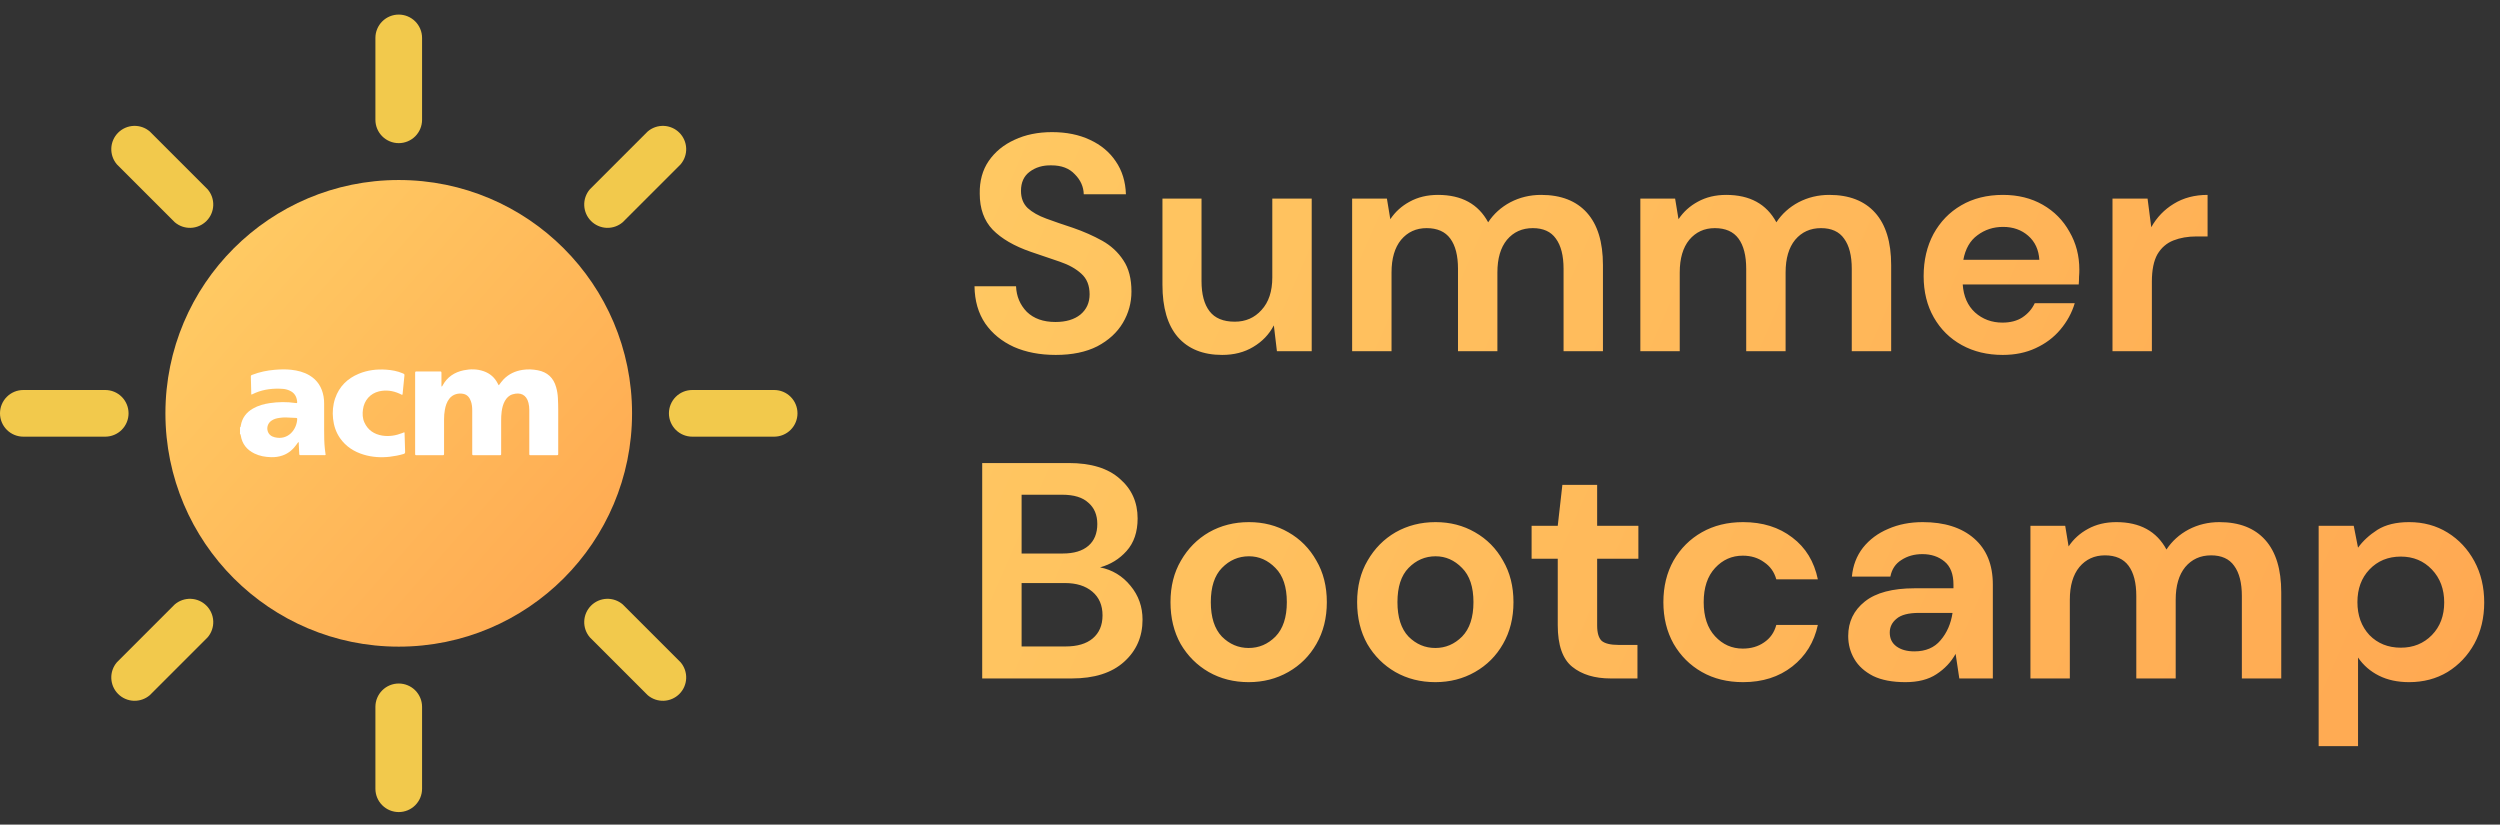 <svg width="191" height="63" viewBox="0 0 191 63" fill="none" xmlns="http://www.w3.org/2000/svg">
<rect x="0" y="0" width="191" height="63" fill="#333333" stroke="none"/>
<path d="M30.463 10.936C30.936 10.936 31.39 10.748 31.724 10.414C32.058 10.08 32.246 9.626 32.246 9.154V2.897C32.246 2.424 32.058 1.971 31.724 1.636C31.39 1.302 30.936 1.114 30.463 1.114C29.991 1.114 29.537 1.302 29.203 1.636C28.869 1.971 28.681 2.424 28.681 2.897V9.154C28.681 9.626 28.869 10.08 29.203 10.414C29.537 10.748 29.991 10.936 30.463 10.936Z" fill="#F2C94C"/>
<path d="M30.463 52.221C29.991 52.221 29.537 52.408 29.203 52.743C28.869 53.077 28.681 53.53 28.681 54.003V60.26C28.681 60.733 28.869 61.186 29.203 61.52C29.537 61.855 29.991 62.042 30.463 62.042C30.936 62.042 31.39 61.855 31.724 61.52C32.058 61.186 32.246 60.733 32.246 60.26V54.003C32.246 53.53 32.058 53.077 31.724 52.743C31.39 52.408 30.936 52.221 30.463 52.221Z" fill="#F2C94C"/>
<path d="M13.352 16.979C13.693 17.271 14.131 17.424 14.58 17.407C15.028 17.389 15.454 17.203 15.771 16.886C16.089 16.568 16.275 16.143 16.292 15.694C16.31 15.245 16.157 14.807 15.865 14.466L11.444 10.045C11.103 9.753 10.665 9.6 10.216 9.618C9.767 9.635 9.342 9.821 9.024 10.139C8.707 10.456 8.521 10.882 8.504 11.33C8.486 11.779 8.639 12.217 8.931 12.559L13.352 16.979Z" fill="#F2C94C"/>
<path d="M47.576 46.177C47.235 45.885 46.797 45.733 46.348 45.75C45.899 45.767 45.474 45.953 45.156 46.271C44.839 46.588 44.653 47.014 44.636 47.462C44.618 47.911 44.771 48.35 45.063 48.691L49.484 53.112C49.825 53.404 50.263 53.556 50.712 53.539C51.161 53.522 51.586 53.336 51.904 53.018C52.221 52.701 52.407 52.275 52.424 51.826C52.442 51.378 52.289 50.939 51.997 50.598L47.576 46.177Z" fill="#F2C94C"/>
<path d="M9.822 31.578C9.822 31.105 9.634 30.652 9.3 30.318C8.966 29.983 8.512 29.796 8.039 29.796H1.783C1.31 29.796 0.856 29.983 0.522 30.318C0.188 30.652 0 31.105 0 31.578C0 32.051 0.188 32.504 0.522 32.839C0.856 33.173 1.31 33.361 1.783 33.361H8.039C8.512 33.361 8.966 33.173 9.3 32.839C9.634 32.504 9.822 32.051 9.822 31.578Z" fill="#F2C94C"/>
<path d="M59.146 29.796H52.889C52.416 29.796 51.963 29.983 51.628 30.318C51.294 30.652 51.106 31.105 51.106 31.578C51.106 32.051 51.294 32.504 51.628 32.839C51.963 33.173 52.416 33.361 52.889 33.361H59.146C59.618 33.361 60.072 33.173 60.406 32.839C60.74 32.504 60.928 32.051 60.928 31.578C60.928 31.105 60.74 30.652 60.406 30.318C60.072 29.983 59.618 29.796 59.146 29.796Z" fill="#F2C94C"/>
<path d="M13.352 46.177L8.931 50.598C8.639 50.939 8.486 51.378 8.504 51.826C8.521 52.275 8.707 52.701 9.024 53.018C9.342 53.336 9.767 53.522 10.216 53.539C10.665 53.556 11.103 53.404 11.444 53.112L15.865 48.691C16.157 48.35 16.31 47.911 16.292 47.462C16.275 47.014 16.089 46.588 15.771 46.271C15.454 45.953 15.028 45.767 14.58 45.75C14.131 45.733 13.693 45.885 13.352 46.177Z" fill="#F2C94C"/>
<path d="M47.576 16.979L51.997 12.559C52.289 12.217 52.442 11.779 52.424 11.33C52.407 10.882 52.221 10.456 51.904 10.139C51.586 9.821 51.161 9.635 50.712 9.618C50.263 9.6 49.825 9.753 49.484 10.045L45.063 14.466C44.771 14.807 44.618 15.245 44.636 15.694C44.653 16.143 44.839 16.568 45.156 16.886C45.474 17.203 45.899 17.389 46.348 17.407C46.797 17.424 47.235 17.271 47.576 16.979Z" fill="#F2C94C"/>
<path d="M30.464 49.404C40.309 49.404 48.289 41.423 48.289 31.578C48.289 21.733 40.309 13.753 30.464 13.753C20.619 13.753 12.638 21.733 12.638 31.578C12.638 41.423 20.619 49.404 30.464 49.404Z" fill="url(#paint0_linear)"/>
<path d="M24.82 34.299C24.77 33.822 24.762 33.342 24.764 32.864C24.764 32.197 24.764 31.532 24.764 30.864C24.764 30.671 24.756 30.477 24.72 30.287C24.596 29.595 24.259 29.045 23.644 28.678C23.214 28.422 22.742 28.306 22.251 28.251C21.826 28.204 21.403 28.218 20.981 28.253C20.402 28.303 19.836 28.419 19.293 28.629C19.166 28.678 19.163 28.678 19.166 28.819C19.174 29.227 19.185 29.633 19.196 30.041C19.196 30.075 19.177 30.119 19.226 30.146C19.326 30.102 19.422 30.053 19.524 30.008C20.195 29.73 20.898 29.658 21.616 29.71C21.798 29.724 21.975 29.771 22.14 29.848C22.491 30.008 22.662 30.29 22.7 30.665C22.714 30.8 22.703 30.809 22.571 30.789C21.917 30.693 21.263 30.701 20.611 30.798C20.162 30.864 19.726 30.983 19.328 31.212C18.823 31.501 18.498 31.926 18.398 32.508C18.39 32.561 18.393 32.622 18.335 32.652C18.335 32.818 18.335 32.983 18.335 33.149C18.379 33.182 18.387 33.231 18.396 33.281C18.5 33.919 18.857 34.363 19.43 34.644C19.833 34.843 20.267 34.917 20.708 34.928C21.012 34.937 21.312 34.898 21.602 34.793C22.069 34.628 22.411 34.313 22.689 33.916C22.723 33.869 22.739 33.808 22.827 33.778C22.827 33.852 22.825 33.91 22.827 33.968C22.838 34.206 22.855 34.44 22.863 34.677C22.866 34.746 22.888 34.782 22.96 34.774C22.982 34.771 23.004 34.774 23.026 34.774C23.594 34.774 24.163 34.774 24.729 34.774C24.778 34.774 24.828 34.785 24.878 34.752C24.861 34.603 24.836 34.451 24.82 34.299ZM20.989 33.408C20.736 33.347 20.537 33.204 20.454 32.942C20.36 32.646 20.476 32.321 20.736 32.142C20.921 32.012 21.133 31.954 21.354 31.926C21.517 31.904 21.682 31.885 21.848 31.893C22.107 31.904 22.364 31.918 22.623 31.929C22.689 31.932 22.709 31.959 22.706 32.02C22.673 32.801 22.027 33.662 20.989 33.408Z" fill="white"/>
<path d="M30.733 30.176C30.655 30.137 30.584 30.102 30.506 30.068C30.01 29.848 29.491 29.776 28.959 29.9C28.282 30.06 27.824 30.59 27.731 31.277C27.684 31.616 27.695 31.95 27.835 32.265C28.1 32.858 28.581 33.178 29.207 33.28C29.731 33.363 30.239 33.278 30.73 33.087C30.78 33.068 30.829 33.046 30.873 33.029C30.915 33.04 30.907 33.065 30.909 33.084C30.923 33.565 30.934 34.042 30.951 34.522C30.954 34.616 30.923 34.657 30.832 34.685C30.487 34.787 30.137 34.853 29.781 34.895C29.105 34.972 28.437 34.931 27.786 34.735C27.046 34.511 26.425 34.114 25.978 33.474C25.669 33.029 25.506 32.532 25.446 31.997C25.388 31.462 25.435 30.94 25.606 30.433C25.915 29.527 26.541 28.915 27.416 28.553C28.084 28.277 28.785 28.192 29.505 28.242C29.938 28.272 30.358 28.349 30.758 28.518C30.915 28.584 30.909 28.584 30.893 28.747C30.852 29.147 30.813 29.547 30.774 29.947C30.769 30.019 30.771 30.096 30.733 30.176Z" fill="white"/>
<path d="M33.727 29.528C33.791 29.522 33.799 29.484 33.813 29.456C34.163 28.802 34.723 28.435 35.432 28.289C35.943 28.184 36.451 28.187 36.95 28.36C37.436 28.529 37.797 28.841 38.029 29.304C38.051 29.348 38.065 29.398 38.112 29.434C38.228 29.282 38.335 29.122 38.471 28.984C38.876 28.567 39.373 28.341 39.939 28.256C40.325 28.198 40.709 28.217 41.089 28.289C41.821 28.43 42.287 28.863 42.488 29.58C42.566 29.851 42.61 30.129 42.624 30.411C42.64 30.709 42.648 31.004 42.648 31.302C42.646 32.4 42.648 33.496 42.648 34.594C42.648 34.787 42.665 34.776 42.472 34.776C41.848 34.776 41.225 34.776 40.604 34.776C40.571 34.776 40.538 34.776 40.504 34.776C40.455 34.776 40.438 34.749 40.438 34.705C40.438 34.66 40.438 34.616 40.438 34.572C40.438 33.485 40.438 32.4 40.438 31.313C40.438 31.137 40.419 30.963 40.377 30.789C40.223 30.151 39.757 29.944 39.152 30.129C38.885 30.212 38.703 30.4 38.57 30.637C38.432 30.888 38.366 31.159 38.327 31.44C38.294 31.675 38.288 31.912 38.288 32.149C38.291 32.961 38.288 33.769 38.288 34.58C38.288 34.619 38.286 34.658 38.288 34.696C38.291 34.751 38.267 34.779 38.211 34.776C38.178 34.776 38.145 34.776 38.112 34.776C37.494 34.776 36.876 34.776 36.26 34.776C36.233 34.776 36.205 34.773 36.178 34.776C36.111 34.782 36.073 34.76 36.078 34.685C36.081 34.647 36.078 34.608 36.078 34.569C36.078 33.504 36.078 32.442 36.078 31.377C36.078 31.128 36.059 30.88 35.973 30.645C35.874 30.372 35.706 30.157 35.408 30.093C35.038 30.013 34.591 30.107 34.315 30.477C34.133 30.723 34.042 31.004 33.989 31.299C33.945 31.539 33.926 31.779 33.926 32.022C33.926 32.856 33.926 33.686 33.926 34.52C33.926 34.558 33.926 34.597 33.926 34.636C33.923 34.776 33.923 34.779 33.78 34.779C33.139 34.779 32.499 34.779 31.862 34.779C31.718 34.779 31.716 34.776 31.716 34.636C31.716 32.602 31.716 30.565 31.716 28.532C31.716 28.38 31.718 28.38 31.873 28.38C32.441 28.38 33.01 28.38 33.575 28.38C33.727 28.38 33.727 28.383 33.727 28.534C33.727 28.86 33.727 29.188 33.727 29.528Z" fill="white"/>
<path d="M80.659 27.116C79.453 27.116 78.387 26.912 77.462 26.505C76.537 26.082 75.808 25.486 75.275 24.718C74.742 23.934 74.468 22.986 74.452 21.873H77.626C77.658 22.641 77.932 23.291 78.449 23.825C78.982 24.342 79.711 24.6 80.636 24.6C81.435 24.6 82.07 24.412 82.54 24.036C83.011 23.644 83.246 23.127 83.246 22.484C83.246 21.81 83.034 21.285 82.611 20.909C82.203 20.533 81.655 20.227 80.965 19.992C80.275 19.757 79.539 19.506 78.755 19.24C77.485 18.801 76.514 18.236 75.84 17.547C75.181 16.857 74.852 15.94 74.852 14.796C74.836 13.824 75.064 12.993 75.534 12.304C76.02 11.598 76.678 11.058 77.509 10.681C78.34 10.29 79.296 10.094 80.377 10.094C81.475 10.094 82.439 10.29 83.269 10.681C84.116 11.073 84.774 11.622 85.244 12.327C85.73 13.033 85.989 13.871 86.02 14.843H82.799C82.783 14.263 82.556 13.754 82.117 13.315C81.694 12.86 81.098 12.633 80.33 12.633C79.672 12.617 79.116 12.782 78.661 13.127C78.222 13.456 78.003 13.942 78.003 14.584C78.003 15.133 78.175 15.572 78.52 15.901C78.865 16.215 79.335 16.481 79.931 16.7C80.526 16.92 81.208 17.155 81.976 17.406C82.791 17.688 83.536 18.017 84.21 18.393C84.884 18.77 85.425 19.271 85.832 19.898C86.24 20.509 86.443 21.301 86.443 22.273C86.443 23.135 86.224 23.934 85.785 24.671C85.346 25.408 84.696 26.003 83.834 26.458C82.972 26.897 81.913 27.116 80.659 27.116ZM93.372 27.116C91.914 27.116 90.785 26.662 89.986 25.752C89.202 24.843 88.811 23.511 88.811 21.755V15.172H91.796V21.473C91.796 22.477 92 23.244 92.408 23.777C92.815 24.31 93.458 24.577 94.336 24.577C95.167 24.577 95.848 24.279 96.381 23.683C96.93 23.088 97.204 22.257 97.204 21.191V15.172H100.214V26.834H97.557L97.322 24.859C96.961 25.549 96.436 26.097 95.746 26.505C95.073 26.912 94.281 27.116 93.372 27.116ZM103.303 26.834V15.172H105.96L106.219 16.747C106.595 16.183 107.089 15.736 107.7 15.407C108.327 15.062 109.048 14.89 109.863 14.89C111.665 14.89 112.943 15.588 113.695 16.983C114.119 16.34 114.683 15.831 115.388 15.454C116.109 15.078 116.893 14.89 117.739 14.89C119.26 14.89 120.428 15.345 121.243 16.254C122.058 17.163 122.465 18.495 122.465 20.251V26.834H119.456V20.533C119.456 19.53 119.26 18.762 118.868 18.229C118.492 17.696 117.904 17.429 117.105 17.429C116.289 17.429 115.631 17.727 115.13 18.323C114.644 18.918 114.401 19.749 114.401 20.815V26.834H111.391V20.533C111.391 19.53 111.195 18.762 110.803 18.229C110.412 17.696 109.808 17.429 108.993 17.429C108.194 17.429 107.543 17.727 107.042 18.323C106.556 18.918 106.313 19.749 106.313 20.815V26.834H103.303ZM125.322 26.834V15.172H127.979L128.238 16.747C128.614 16.183 129.108 15.736 129.719 15.407C130.346 15.062 131.067 14.89 131.882 14.89C133.685 14.89 134.962 15.588 135.715 16.983C136.138 16.34 136.702 15.831 137.407 15.454C138.128 15.078 138.912 14.89 139.759 14.89C141.279 14.89 142.447 15.345 143.262 16.254C144.077 17.163 144.485 18.495 144.485 20.251V26.834H141.475V20.533C141.475 19.53 141.279 18.762 140.887 18.229C140.511 17.696 139.923 17.429 139.124 17.429C138.309 17.429 137.65 17.727 137.149 18.323C136.663 18.918 136.42 19.749 136.42 20.815V26.834H133.41V20.533C133.41 19.53 133.215 18.762 132.823 18.229C132.431 17.696 131.827 17.429 131.012 17.429C130.213 17.429 129.562 17.727 129.061 18.323C128.575 18.918 128.332 19.749 128.332 20.815V26.834H125.322ZM153.008 27.116C151.832 27.116 150.79 26.865 149.881 26.364C148.972 25.862 148.259 25.157 147.741 24.248C147.224 23.339 146.966 22.288 146.966 21.097C146.966 19.89 147.216 18.817 147.718 17.876C148.235 16.936 148.941 16.207 149.834 15.689C150.743 15.156 151.809 14.89 153.032 14.89C154.176 14.89 155.187 15.141 156.065 15.642C156.942 16.144 157.624 16.834 158.11 17.711C158.612 18.573 158.862 19.538 158.862 20.603C158.862 20.776 158.855 20.956 158.839 21.144C158.839 21.332 158.831 21.528 158.815 21.732H149.952C150.014 22.641 150.328 23.354 150.892 23.872C151.472 24.389 152.169 24.647 152.985 24.647C153.596 24.647 154.105 24.514 154.513 24.248C154.936 23.966 155.25 23.605 155.453 23.166H158.51C158.29 23.903 157.922 24.577 157.405 25.188C156.903 25.784 156.276 26.254 155.524 26.599C154.787 26.944 153.949 27.116 153.008 27.116ZM153.032 17.335C152.295 17.335 151.644 17.547 151.08 17.97C150.516 18.378 150.155 19.005 149.999 19.851H155.806C155.759 19.083 155.477 18.472 154.96 18.017C154.442 17.562 153.8 17.335 153.032 17.335ZM161.394 26.834V15.172H164.074L164.356 17.359C164.779 16.606 165.351 16.011 166.073 15.572C166.809 15.117 167.671 14.89 168.659 14.89V18.064H167.812C167.154 18.064 166.566 18.166 166.049 18.37C165.532 18.573 165.124 18.926 164.826 19.428C164.544 19.929 164.403 20.627 164.403 21.52V26.834H161.394ZM75.04 51.834V35.376H81.647C83.356 35.376 84.656 35.776 85.55 36.575C86.459 37.359 86.914 38.37 86.914 39.608C86.914 40.642 86.632 41.473 86.067 42.1C85.519 42.711 84.845 43.127 84.045 43.346C84.986 43.534 85.762 44.005 86.373 44.757C86.984 45.494 87.29 46.356 87.29 47.343C87.29 48.644 86.82 49.718 85.879 50.564C84.939 51.411 83.606 51.834 81.882 51.834H75.04ZM78.05 42.288H81.2C82.047 42.288 82.697 42.092 83.152 41.7C83.606 41.309 83.834 40.752 83.834 40.031C83.834 39.341 83.606 38.801 83.152 38.409C82.713 38.001 82.047 37.797 81.153 37.797H78.05V42.288ZM78.05 49.389H81.412C82.305 49.389 82.995 49.185 83.481 48.778C83.983 48.354 84.233 47.767 84.233 47.014C84.233 46.246 83.975 45.643 83.457 45.204C82.94 44.765 82.243 44.545 81.365 44.545H78.05V49.389ZM95.398 52.116C94.269 52.116 93.251 51.858 92.341 51.34C91.448 50.823 90.735 50.11 90.202 49.201C89.685 48.276 89.426 47.21 89.426 46.003C89.426 44.796 89.692 43.738 90.225 42.829C90.758 41.904 91.472 41.183 92.365 40.666C93.274 40.149 94.293 39.89 95.422 39.89C96.534 39.89 97.538 40.149 98.431 40.666C99.34 41.183 100.053 41.904 100.571 42.829C101.104 43.738 101.37 44.796 101.37 46.003C101.37 47.21 101.104 48.276 100.571 49.201C100.053 50.11 99.34 50.823 98.431 51.34C97.522 51.858 96.511 52.116 95.398 52.116ZM95.398 49.506C96.182 49.506 96.864 49.216 97.444 48.636C98.023 48.041 98.314 47.163 98.314 46.003C98.314 44.843 98.023 43.973 97.444 43.393C96.864 42.798 96.19 42.5 95.422 42.5C94.622 42.5 93.933 42.798 93.353 43.393C92.788 43.973 92.506 44.843 92.506 46.003C92.506 47.163 92.788 48.041 93.353 48.636C93.933 49.216 94.614 49.506 95.398 49.506ZM109.657 52.116C108.528 52.116 107.509 51.858 106.6 51.34C105.707 50.823 104.993 50.11 104.461 49.201C103.943 48.276 103.685 47.21 103.685 46.003C103.685 44.796 103.951 43.738 104.484 42.829C105.017 41.904 105.73 41.183 106.624 40.666C107.533 40.149 108.552 39.89 109.68 39.89C110.793 39.89 111.796 40.149 112.69 40.666C113.599 41.183 114.312 41.904 114.829 42.829C115.362 43.738 115.629 44.796 115.629 46.003C115.629 47.21 115.362 48.276 114.829 49.201C114.312 50.11 113.599 50.823 112.69 51.34C111.781 51.858 110.77 52.116 109.657 52.116ZM109.657 49.506C110.44 49.506 111.122 49.216 111.702 48.636C112.282 48.041 112.572 47.163 112.572 46.003C112.572 44.843 112.282 43.973 111.702 43.393C111.122 42.798 110.448 42.5 109.68 42.5C108.881 42.5 108.191 42.798 107.611 43.393C107.047 43.973 106.765 44.843 106.765 46.003C106.765 47.163 107.047 48.041 107.611 48.636C108.191 49.216 108.873 49.506 109.657 49.506ZM123.056 51.834C121.834 51.834 120.854 51.536 120.117 50.941C119.381 50.345 119.012 49.287 119.012 47.767V42.688H117.014V40.172H119.012L119.365 37.045H122.022V40.172H125.172V42.688H122.022V47.79C122.022 48.354 122.139 48.746 122.374 48.966C122.625 49.169 123.048 49.271 123.644 49.271H125.102V51.834H123.056ZM133.171 52.116C131.98 52.116 130.93 51.858 130.021 51.34C129.111 50.823 128.39 50.102 127.857 49.177C127.34 48.252 127.082 47.194 127.082 46.003C127.082 44.812 127.34 43.754 127.857 42.829C128.39 41.904 129.111 41.183 130.021 40.666C130.93 40.149 131.98 39.89 133.171 39.89C134.66 39.89 135.914 40.282 136.933 41.066C137.952 41.834 138.602 42.9 138.884 44.263H135.71C135.554 43.699 135.24 43.26 134.77 42.947C134.315 42.617 133.775 42.453 133.148 42.453C132.317 42.453 131.612 42.766 131.032 43.393C130.452 44.02 130.162 44.89 130.162 46.003C130.162 47.116 130.452 47.986 131.032 48.613C131.612 49.24 132.317 49.553 133.148 49.553C133.775 49.553 134.315 49.397 134.77 49.083C135.24 48.77 135.554 48.323 135.71 47.743H138.884C138.602 49.06 137.952 50.118 136.933 50.917C135.914 51.716 134.66 52.116 133.171 52.116ZM145.576 52.116C144.573 52.116 143.75 51.959 143.107 51.646C142.465 51.317 141.987 50.886 141.673 50.353C141.36 49.82 141.203 49.232 141.203 48.589C141.203 47.508 141.626 46.63 142.473 45.956C143.319 45.282 144.589 44.945 146.281 44.945H149.244V44.663C149.244 43.864 149.017 43.276 148.562 42.9C148.108 42.523 147.543 42.335 146.869 42.335C146.258 42.335 145.725 42.484 145.27 42.782C144.816 43.064 144.534 43.487 144.424 44.052H141.485C141.563 43.205 141.846 42.468 142.332 41.842C142.833 41.215 143.476 40.736 144.259 40.407C145.043 40.062 145.921 39.89 146.893 39.89C148.554 39.89 149.863 40.305 150.819 41.136C151.775 41.967 152.253 43.142 152.253 44.663V51.834H149.691L149.409 49.953C149.064 50.58 148.578 51.097 147.951 51.505C147.34 51.912 146.548 52.116 145.576 52.116ZM146.258 49.765C147.12 49.765 147.786 49.483 148.256 48.919C148.742 48.354 149.048 47.657 149.173 46.826H146.611C145.811 46.826 145.239 46.975 144.894 47.273C144.549 47.555 144.377 47.907 144.377 48.331C144.377 48.785 144.549 49.138 144.894 49.389C145.239 49.64 145.694 49.765 146.258 49.765ZM155.125 51.834V40.172H157.782L158.041 41.747C158.417 41.183 158.911 40.736 159.522 40.407C160.149 40.062 160.87 39.89 161.685 39.89C163.488 39.89 164.765 40.587 165.518 41.983C165.941 41.34 166.505 40.831 167.21 40.454C167.931 40.078 168.715 39.89 169.562 39.89C171.082 39.89 172.25 40.345 173.065 41.254C173.88 42.163 174.287 43.495 174.287 45.251V51.834H171.278V45.533C171.278 44.53 171.082 43.762 170.69 43.229C170.314 42.696 169.726 42.429 168.927 42.429C168.112 42.429 167.453 42.727 166.952 43.323C166.466 43.918 166.223 44.749 166.223 45.815V51.834H163.213V45.533C163.213 44.53 163.018 43.762 162.626 43.229C162.234 42.696 161.63 42.429 160.815 42.429C160.016 42.429 159.365 42.727 158.864 43.323C158.378 43.918 158.135 44.749 158.135 45.815V51.834H155.125ZM177.145 57.007V40.172H179.825L180.154 41.842C180.53 41.324 181.024 40.87 181.635 40.478C182.262 40.086 183.07 39.89 184.057 39.89C185.154 39.89 186.134 40.157 186.996 40.689C187.858 41.222 188.54 41.951 189.042 42.876C189.543 43.801 189.794 44.851 189.794 46.027C189.794 47.202 189.543 48.252 189.042 49.177C188.54 50.086 187.858 50.807 186.996 51.34C186.134 51.858 185.154 52.116 184.057 52.116C183.179 52.116 182.411 51.952 181.753 51.622C181.095 51.293 180.562 50.831 180.154 50.235V57.007H177.145ZM183.422 49.483C184.378 49.483 185.17 49.161 185.797 48.519C186.424 47.876 186.737 47.045 186.737 46.027C186.737 45.008 186.424 44.169 185.797 43.511C185.17 42.852 184.378 42.523 183.422 42.523C182.451 42.523 181.651 42.852 181.024 43.511C180.413 44.154 180.107 44.984 180.107 46.003C180.107 47.022 180.413 47.861 181.024 48.519C181.651 49.161 182.451 49.483 183.422 49.483Z" fill="url(#paint1_linear)"/>
<defs>
<linearGradient id="paint0_linear" x1="15.146" y1="21.044" x2="42.051" y2="44.759" gradientUnits="userSpaceOnUse">
<stop stop-color="#FFCA63"/>
<stop offset="1" stop-color="#FFAC53"/>
</linearGradient>
<linearGradient id="paint1_linear" x1="70.053" y1="6.215" x2="193.017" y2="60.223" gradientUnits="userSpaceOnUse">
<stop stop-color="#FFCA63"/>
<stop offset="1" stop-color="#FFA751"/>
</linearGradient>
</defs>
</svg>
